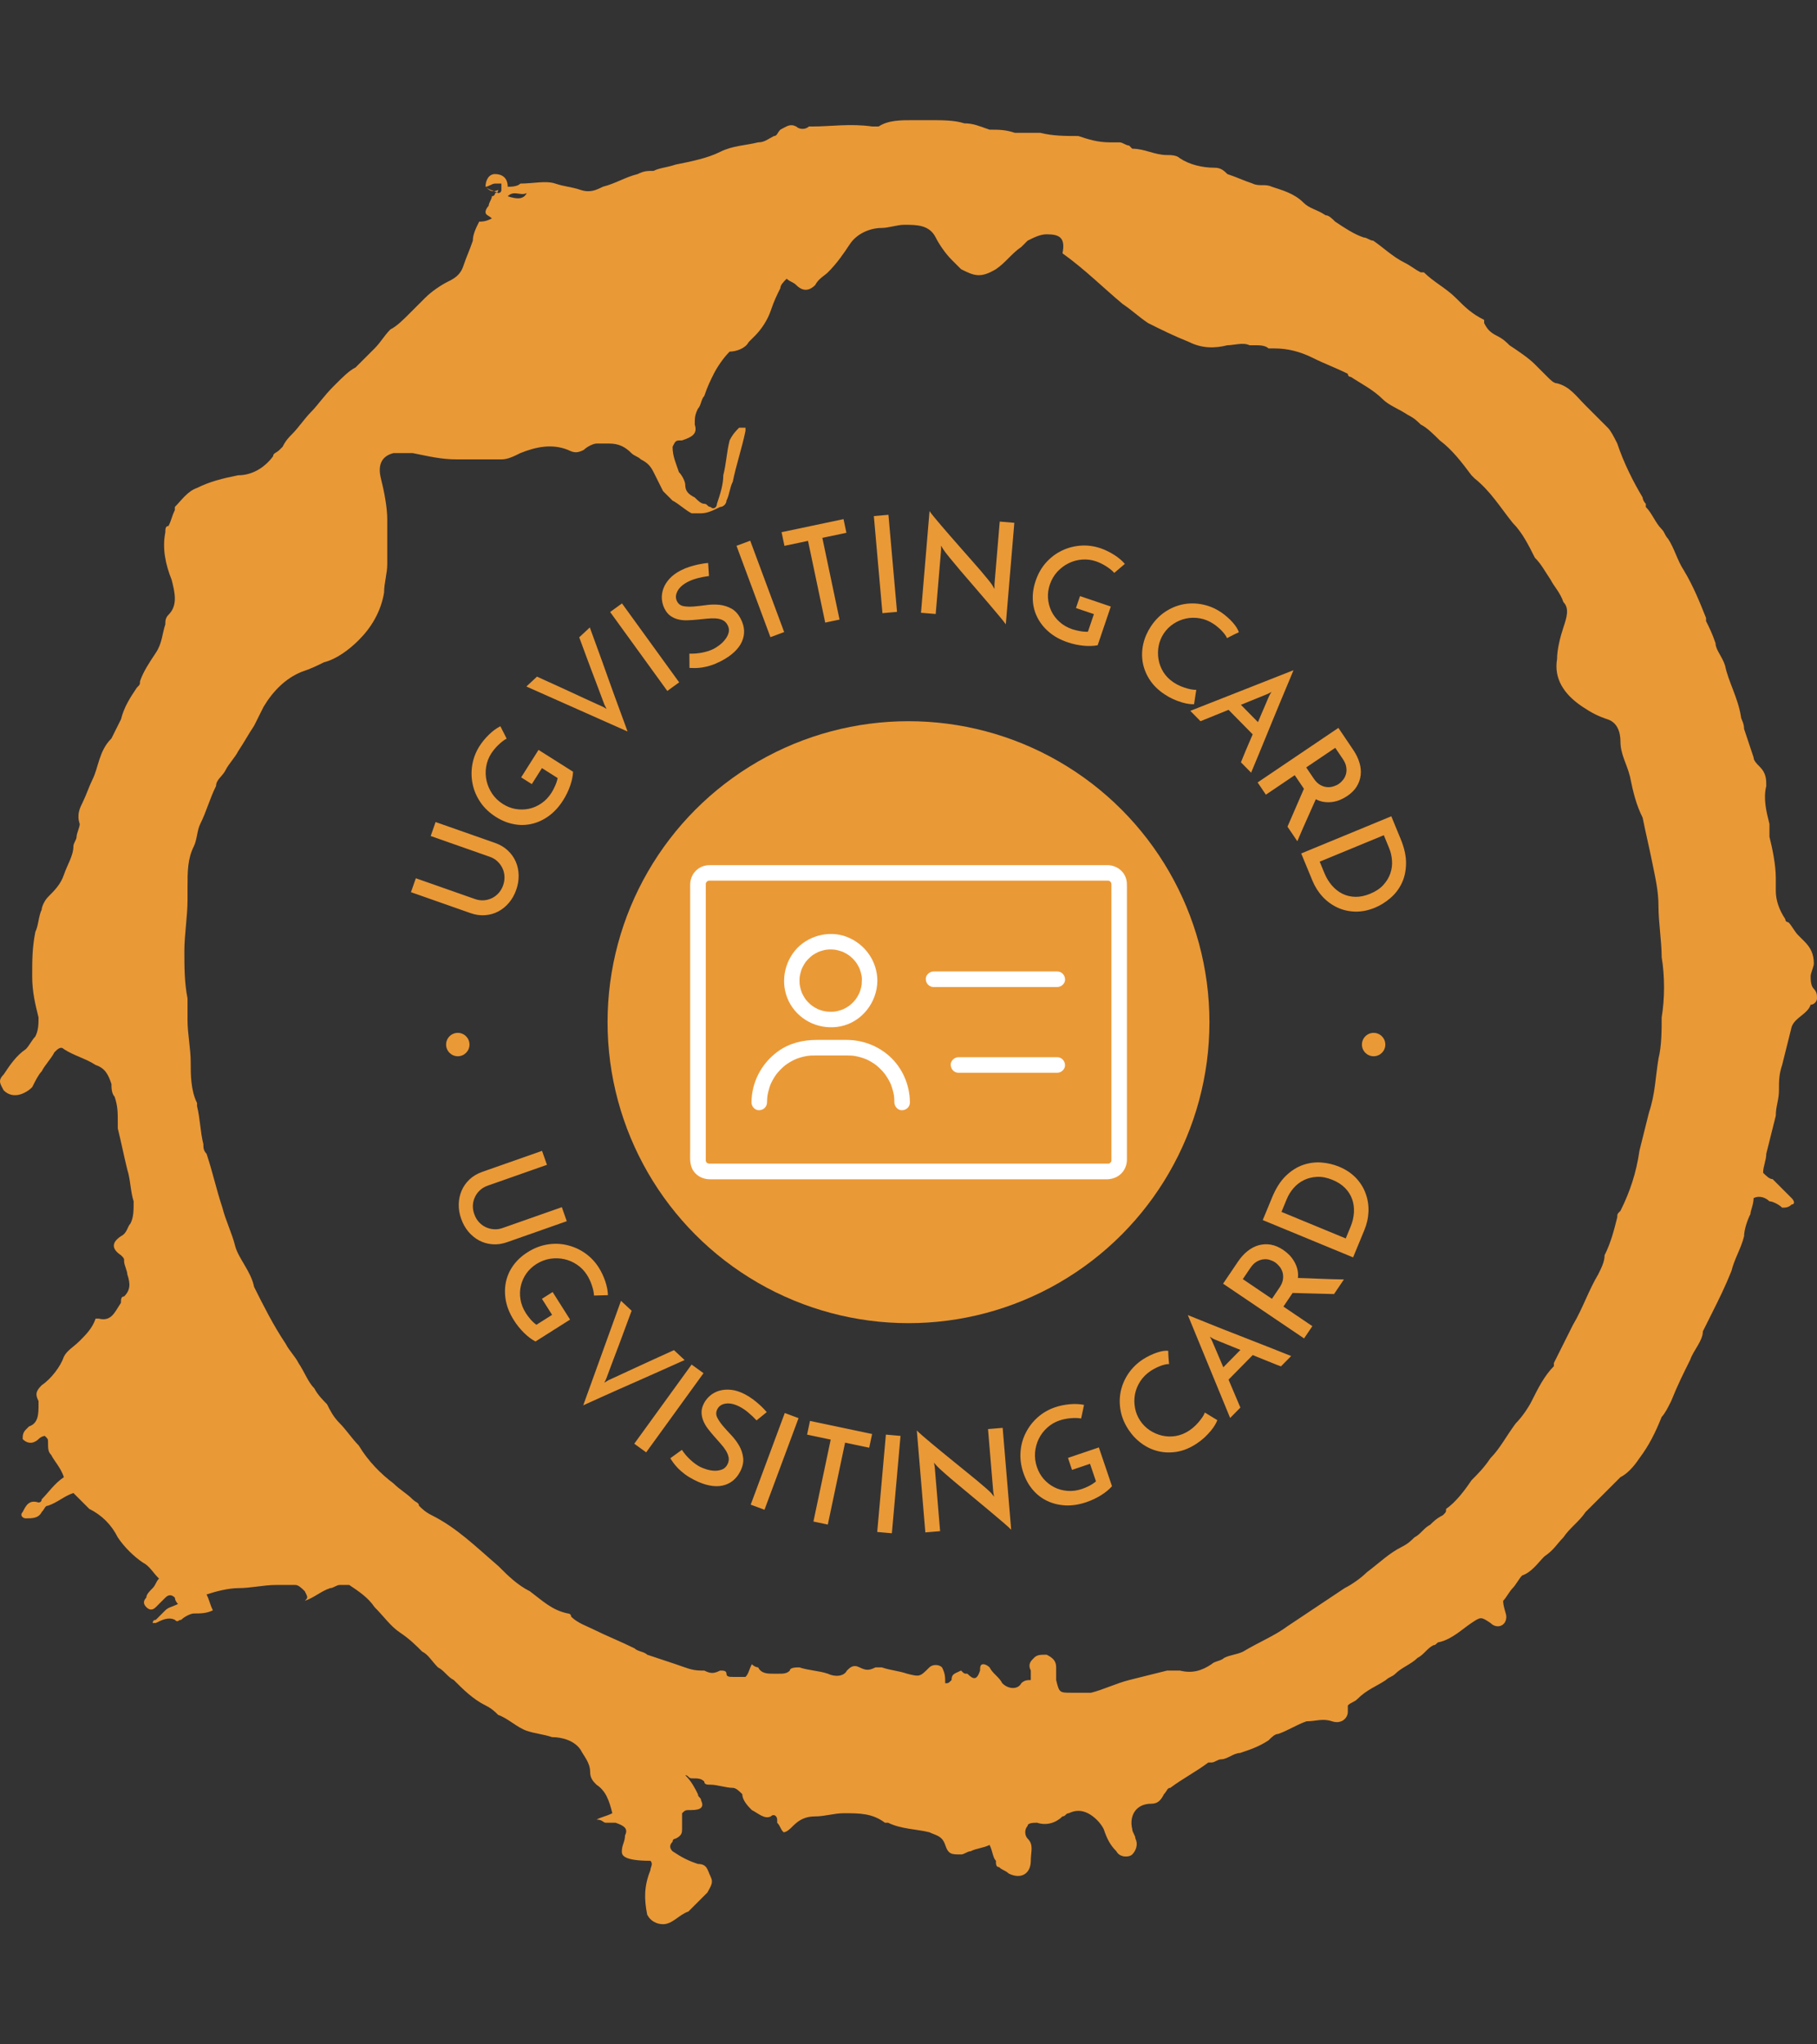 <svg xmlns="http://www.w3.org/2000/svg" version="1.1" xmlns:xlink="http://www.w3.org/1999/xlink" xmlns:svgjs="http://svgjs.dev/svgjs" width="1000" height="1125" viewBox="0 0 1000 1125"><rect x="0" y="0" width="1000" height="1125" fill="#333333" stroke="none"/><g transform="matrix(1,0,0,1,1.7053025658242404e-13,0)"><svg viewBox="0 0 320 360" data-background-color="#ffffff" preserveAspectRatio="xMidYMid meet" height="1125" width="1000" xmlns="http://www.w3.org/2000/svg" xmlns:xlink="http://www.w3.org/1999/xlink"><g id="tight-bounds" transform="matrix(1,0,0,1,-5.684341886080802e-14,0)"><svg viewBox="0 0 320 360" height="360" width="320"><g><svg></svg></g><g><svg viewBox="0 0 320 360" height="360" width="320"><g><path xmlns="http://www.w3.org/2000/svg" d="M85.508 32.884c0-1.117 0.558-2.233 1.675-2.233 1.117 0 2.233 0.558 2.234 2.233 0.558 0 1.675 0 2.233-0.558 2.233 0 4.467-0.558 6.141 0 1.675 0.558 2.792 0.558 4.467 1.117 1.675 0.558 2.792 0 3.908-0.559 2.233-0.558 3.908-1.675 6.141-2.233 1.117-0.558 1.675-0.558 2.792-0.558 1.117-0.558 2.233-0.558 3.908-1.117 2.792-0.558 5.583-1.117 7.817-2.233 2.233-1.117 4.467-1.117 6.699-1.675 1.117 0 1.675-0.558 2.792-1.117 0.558 0 0.558-0.558 1.116-1.116 1.117-0.558 1.675-1.117 2.792-0.559 0.558 0.558 1.675 0.558 2.233 0h0.559c3.35 0 6.7-0.558 10.608 0 0.558 0 1.117 0 1.116 0 1.675-1.117 3.908-1.117 6.142-1.116 0.558 0 1.675 0 2.233 0h0.558c2.233 0 4.467 0 6.142 0.558 1.675 0 2.792 0.558 4.466 1.117 1.675 0 2.792 0 4.467 0.558 1.117 0 2.233 0 3.35 0 0.558 0 1.117 0 1.116 0 2.233 0.558 4.467 0.558 6.7 0.558 1.675 0.558 3.35 1.117 5.583 1.117 0.558 0 1.117 0 1.675 0 0.558 0 1.117 0.558 1.675 0.558l0.558 0.559c2.233 0 3.908 1.117 6.142 1.116 0.558 0 1.675 0 2.233 0.559 1.675 1.117 3.908 1.675 6.141 1.675 1.117 0 1.675 0.558 2.234 1.116 1.675 0.558 2.792 1.117 4.466 1.675 1.117 0.558 2.233 0 3.35 0.558 1.675 0.558 3.908 1.117 5.583 2.792 1.117 1.117 2.233 1.117 3.908 2.233 0.558 0 1.117 0.558 1.675 1.117 1.675 1.117 3.35 2.233 5.025 2.791 0.558 0 1.117 0.558 1.675 0.559 1.675 1.117 3.35 2.792 5.583 3.908 1.117 0.558 1.675 1.117 2.792 1.675h0.558c1.675 1.675 3.908 2.792 5.583 4.466 1.675 1.675 2.792 2.792 5.025 3.909 0 0 0 0 0 0.558 0.558 1.117 1.117 1.675 2.233 2.233 1.117 0.558 1.675 1.117 2.234 1.675 1.675 1.117 3.35 2.233 4.466 3.35 0.558 0.558 1.117 1.117 2.233 2.233 0.558 0.558 1.117 1.117 1.675 1.117 2.233 0.558 3.35 2.233 5.025 3.908 1.117 1.117 2.792 2.792 3.908 3.908 0.558 0.558 1.117 1.675 1.675 2.792 1.117 3.35 2.792 6.7 4.467 9.491 0 0 0 0.558 0.558 1.117v0.558c1.117 1.117 1.675 2.792 2.792 3.908 0.558 0.558 0.558 1.117 1.116 1.675 1.117 1.675 1.675 3.908 2.792 5.583 1.675 2.792 2.792 5.583 3.908 8.375v0.558c0.558 1.117 1.117 2.233 1.675 3.908 0 1.117 1.117 2.233 1.675 3.909 0.558 2.792 2.233 5.583 2.791 8.933 0 0.558 0.558 1.117 0.559 2.233 0.558 1.675 1.117 3.35 1.675 5.025 0 0.558 0.558 1.117 1.116 1.675 1.117 1.117 1.117 2.233 1.117 3.35-0.558 2.233 0 4.467 0.558 6.699 0 0.558 0 1.117 0 2.234 0.558 2.233 1.117 5.025 1.117 7.258 0 0.558 0 1.675 0 2.233 0 1.675 0.558 3.35 1.675 5.025 0 0.558 0.558 0.558 0.558 0.558 0.558 0.558 1.117 1.675 1.675 2.233 0.558 0.558 0.558 0.558 1.117 1.117 1.117 1.117 1.675 2.233 1.675 3.908 0 0.558-0.558 1.675-0.559 2.233 0 0.558 0 1.675 0.559 2.234 0.558 0.558 0.558 1.117 0.558 1.675 0 0.558-0.558 1.117-1.117 1.116v0c-0.558 1.675-2.792 2.233-3.35 3.908-0.558 2.233-1.117 4.467-1.674 6.7-0.558 1.675-0.558 2.792-0.559 4.467 0 1.675-0.558 2.792-0.558 4.466-0.558 2.233-1.117 4.467-1.675 6.7 0 1.117-0.558 2.233-0.558 3.35 0.558 0.558 1.117 1.117 1.675 1.116 1.117 1.117 2.233 2.233 3.349 3.35 0.558 0.558 0.558 1.117 0 1.117-0.558 0.558-1.117 0.558-1.674 0.558-0.558-0.558-1.675-1.117-2.234-1.116-0.558-0.558-1.675-1.117-2.791-0.559 0 1.117-0.558 2.233-0.559 2.792-0.558 1.117-1.117 2.792-1.116 3.908-0.558 2.233-1.675 3.908-2.233 6.142-1.117 2.792-2.233 5.025-3.35 7.258-0.558 1.117-1.117 2.233-1.675 3.35v0c0 1.675-1.675 3.35-2.234 5.024-1.117 2.233-2.233 4.467-3.349 7.258-0.558 1.117-1.117 2.233-1.675 2.792-1.117 2.792-2.233 5.025-3.909 7.258-1.117 1.675-2.233 2.792-3.349 3.35-1.117 1.117-2.233 2.233-3.35 3.35-0.558 0.558-1.117 1.117-1.675 1.675-0.558 0.558-0.558 0.558-1.117 1.116-1.117 1.675-2.792 2.792-3.908 4.467-1.117 1.117-1.675 2.233-3.35 3.35-1.117 1.117-2.233 2.792-3.908 3.35-0.558 0.558-1.117 1.675-1.675 2.233-0.558 0.558-1.117 1.675-1.675 2.233 0 1.117 0.558 2.233 0.558 2.792 0 1.675-1.675 2.233-2.791 1.116-1.675-1.117-1.675-1.117-3.35 0-1.675 1.117-3.35 2.792-5.583 3.35-0.558 0-0.558 0.558-1.117 0.559-1.117 0.558-1.675 1.675-2.792 2.233-1.117 1.117-2.792 1.675-3.908 2.791-0.558 0.558-1.117 0.558-1.675 1.117-1.675 1.117-3.35 1.675-5.024 3.35-0.558 0.558-1.117 0.558-1.675 1.117 0 0.558 0 0.558 0 1.116 0 1.117-1.117 2.233-2.792 1.675-1.675-0.558-2.792 0-4.466 0-1.675 0.558-3.35 1.675-5.025 2.233-0.558 0-1.117 0.558-1.675 1.117-1.675 1.117-3.35 1.675-5.025 2.233-1.117 0-2.233 1.117-3.35 1.117-0.558 0-1.117 0.558-1.675 0.558h-0.558c-2.233 1.675-4.467 2.792-6.7 4.467-0.558 0-0.558 0.558-1.117 1.116-0.558 1.117-1.117 1.675-2.233 1.675-2.792 0-3.908 2.233-3.35 4.467 0 0.558 0.558 1.117 0.559 1.675 0.558 1.117 0 2.233-0.559 2.791-0.558 0.558-2.233 0.558-2.791-0.558-1.117-1.117-1.675-2.233-2.234-3.908-0.558-1.117-1.675-2.233-2.791-2.792-1.117-0.558-2.233-0.558-3.35 0-0.558 0-0.558 0.558-1.117 0.558-1.117 1.117-2.792 1.675-4.466 1.117-0.558 0-1.675 0-1.675 0.558-0.558 0.558-0.558 1.675 0 2.234 1.117 1.117 0.558 2.233 0.558 3.908 0 2.233-1.675 3.35-3.908 2.233-0.558-0.558-1.117-0.558-1.675-1.117-0.558 0-0.558-0.558-0.558-1.116-0.558-0.558-0.558-1.675-1.117-2.792-1.117 0.558-2.233 0.558-3.35 1.117-0.558 0-1.117 0.558-1.675 0.558-1.675 0-2.233 0-2.791-1.675-0.558-1.675-1.675-1.675-2.792-2.233-2.233-0.558-5.025-0.558-7.258-1.675h-0.558c-2.233-1.675-4.467-1.675-7.258-1.675-1.675 0-3.35 0.558-5.025 0.558-1.675 0-2.792 0.558-3.908 1.675-0.558 0.558-1.117 1.117-1.675 1.117-0.558-0.558-0.558-1.117-1.117-1.675v-0.558c0-0.558-0.558-1.117-1.116-0.559-1.117 0.558-2.233-0.558-3.35-1.116-0.558-0.558-1.675-1.675-1.675-2.792-0.558-0.558-1.117-1.117-1.675-1.116-1.117 0-2.792-0.558-3.908-0.559-0.558 0-1.117 0-1.117-0.558-0.558-0.558-1.117-0.558-2.233-0.558-0.558 0-0.558-0.558-1.117-0.559 1.117 1.117 1.675 2.233 2.233 3.35 0 0.558 0.558 0.558 0.559 1.117 0.558 1.117 0 1.675-1.675 1.675-1.117 0-1.117 0-1.675 0.558 0 1.117 0 1.675 0 2.792 0 0.558 0 1.117-1.117 1.675 0 0-0.558 0-0.558 0.558-0.558 0.558-0.558 1.117 0 1.675 1.675 1.117 2.792 1.675 4.466 2.233 1.675 0 1.675 1.117 2.234 2.233 0.558 1.117 0 1.675-0.559 2.792-1.117 1.117-2.233 2.233-3.35 3.35-1.675 0.558-2.792 2.233-4.466 2.233-1.117 0-2.233-0.558-2.792-1.675-0.558-2.792-0.558-5.025 0.559-7.816 0-0.558 0.558-1.117 0-1.675-5.025 0-5.025-1.117-5.025-1.675 0-1.117 0.558-1.675 0.558-2.792 0.558-1.117 0-1.675-1.675-2.233-0.558 0-1.117 0-1.675 0-0.558 0-0.558-0.558-1.675-0.558 1.117-0.558 1.675-0.558 2.792-1.117-0.558-2.233-1.117-3.908-2.792-5.025-0.558-0.558-1.117-1.117-1.116-2.233 0-1.675-1.117-2.792-1.675-3.908-1.117-1.675-3.35-2.233-5.025-2.233-1.675-0.558-2.792-0.558-4.467-1.117-1.675-0.558-3.35-2.233-5.024-2.792-0.558-0.558-1.117-1.117-2.234-1.674-2.233-1.117-3.908-2.792-5.583-4.467-1.117-0.558-1.675-1.675-2.791-2.233-1.117-1.117-1.675-2.233-2.792-2.792-1.117-1.117-2.233-2.233-3.908-3.35-1.675-1.117-2.792-2.792-4.467-4.466-1.117-1.675-2.792-2.792-4.466-3.908-0.558 0-1.117 0-1.675 0-0.558 0-1.117 0.558-1.675 0.558-1.675 0.558-2.792 1.675-4.467 2.233 0.558-0.558 0.558-0.558 0-1.675-0.558-0.558-1.117-1.117-1.674-1.116-1.117 0-2.233 0-3.35 0-2.233 0-4.467 0.558-6.7 0.558-1.675 0-3.908 0.558-5.583 1.117 0.558 1.117 0.558 1.675 1.116 2.791-1.117 0.558-2.233 0.558-3.35 0.558-0.558 0-1.675 0.558-2.233 1.117-0.558 0-0.558 0.558-1.116 0-1.117-0.558-2.233 0-3.35 0.558h-0.559c0 0 0-0.558 0.559-0.558 0.558-0.558 1.117-1.117 1.675-1.675 0.558-0.558 1.117-0.558 2.233-1.117-0.558-0.558-0.558-1.117-0.558-1.116-0.558-0.558-1.117-0.558-1.675 0-0.558 0.558-1.117 1.117-1.675 1.675-0.558 0.558-1.117 0.558-1.675 0-0.558-0.558-0.558-1.117 0-1.675 0-0.558 0.558-1.117 1.116-1.675 0.558-0.558 0.558-1.117 1.117-1.675-1.117-1.117-1.675-2.233-2.792-2.792-1.675-1.117-3.35-2.792-4.466-4.466-1.117-2.233-2.792-3.908-5.025-5.025-0.558-0.558-1.117-1.117-1.675-1.675-0.558-0.558-0.558-0.558-1.116-1.117-1.675 0.558-2.792 1.675-4.467 2.234-0.558 0-0.558 0.558-1.117 1.116-0.558 1.117-1.675 1.117-2.791 1.117-0.558 0-1.117-0.558-0.558-1.117 0.558-1.117 1.117-2.233 2.791-1.675 0 0 0.558 0 0.558-0.558 1.117-1.117 2.233-2.792 3.909-3.908-0.558-1.675-1.675-2.792-2.234-3.908-0.558-0.558-0.558-1.117-0.558-2.234 0-0.558 0-0.558-0.558-1.116 0 0-0.558 0-1.117 0.558-0.558 0.558-1.675 1.117-2.791 0 0-0.558 0-1.117 0.558-1.675l0.558-0.558c1.675-0.558 1.675-2.233 1.675-3.908v-0.559c-0.558-1.117-0.558-1.675 0.558-2.791 1.675-1.117 3.35-3.35 3.909-5.025 0.558-1.117 1.675-1.675 2.791-2.792 1.117-1.117 2.233-2.233 2.792-3.908h0.558c2.233 0.558 2.792-1.117 3.908-2.791 0-0.558 0-1.117 0.559-1.117 1.117-1.117 1.117-2.233 0.558-3.908 0-0.558-0.558-1.675-0.558-2.233 0-0.558 0-0.558-0.559-1.117-1.675-1.117-1.675-2.233 0-3.35 1.117-0.558 1.117-1.675 1.675-2.233 0.558-1.117 0.558-2.233 0.559-3.908-0.558-1.675-0.558-3.908-1.117-5.583-0.558-2.233-1.117-5.025-1.675-7.259 0-0.558 0-0.558 0-1.116 0-1.675 0-2.792-0.558-4.467-0.558-0.558-0.558-1.675-0.559-2.233-0.558-1.675-1.117-2.792-2.791-3.35-1.675-1.117-3.908-1.675-5.583-2.791-0.558-0.558-1.117 0-1.675 0.558-0.558 1.117-1.675 2.233-2.234 3.35-0.558 0.558-1.117 1.675-1.675 2.791-1.117 1.117-3.35 2.233-5.024 0.559-0.558-1.117-1.117-1.675 0-2.792 1.117-1.675 2.233-3.35 3.908-4.466 0.558-0.558 1.117-1.675 1.675-2.234 0.558-1.117 0.558-2.233 0.558-3.35-0.558-2.233-1.117-4.467-1.117-7.258 0-2.792 0-5.025 0.559-7.816 0.558-1.117 0.558-2.792 1.116-3.908 0-0.558 0.558-1.675 1.117-2.233 1.117-1.117 2.233-2.233 2.792-3.909 0.558-1.675 1.675-3.35 1.675-5.024 0-0.558 0.558-1.117 0.558-1.675 0-0.558 0.558-1.675 0.558-2.234-0.558-1.675 0-2.792 0.558-3.908 0.558-1.117 1.117-2.792 1.675-3.908 1.117-2.233 1.117-5.025 3.35-7.258 0.558-1.117 1.117-2.233 1.675-3.35 0.558-2.233 1.675-3.908 2.792-5.583 0.558-0.558 0.558-0.558 0.558-1.117 0.558-1.675 1.675-3.35 2.792-5.025 1.117-1.675 1.117-3.35 1.675-5.024 0-0.558 0-1.117 0.558-1.675 1.675-1.675 1.117-3.908 0.558-6.142-1.117-2.792-1.675-5.583-1.116-8.374 0-0.558 0-1.117 0.558-1.117 0.558-1.117 0.558-1.675 1.117-2.792v-0.558c1.117-1.117 2.233-2.792 3.908-3.35 2.233-1.117 4.467-1.675 7.258-2.233 2.233 0 4.467-1.117 6.141-3.35 0-0.558 0.558-0.558 1.117-1.117l0.558-0.558c0.558-1.117 1.117-1.675 1.675-2.233 1.117-1.117 2.233-2.792 3.35-3.908 1.117-1.117 2.233-2.792 3.908-4.467l0.559-0.558c1.117-1.117 2.233-2.233 3.349-2.792 1.117-1.117 2.233-2.233 3.35-3.35 1.117-1.117 1.675-2.233 2.792-3.35 1.117-0.558 2.233-1.675 3.35-2.791 1.117-1.117 2.233-2.233 2.791-2.792 1.117-1.117 2.792-2.233 3.909-2.791 1.117-0.558 2.233-1.117 2.791-2.792 0.558-1.675 1.117-2.792 1.675-4.466 0-1.117 0.558-2.233 1.117-3.35 0.558 0 1.117 0 2.233-0.558-0.558-0.558-1.117-0.558-1.117-1.117 0-0.558 0.558-1.117 0.559-1.117 0-0.558 0.558-1.117 0.558-1.675 0 0 0.558 0 0.558-0.558 0 0 0.558 0 0.559-0.558-1.117 0.558-1.675 0-2.234-0.559 0.558 0.558 1.117 0.558 2.234 1.117 0 0 0.558 0 0.558-0.558 0-0.558 0-1.117 0-1.117 0 0-0.558 0-1.117 0-0.558 0-1.117 0.558-1.675 0.558zM182.097 295.292c0-0.558-0.558-0.558-0.559-1.117-0.558-1.117 0-1.675 0.559-2.233 0.558-0.558 1.117-0.558 2.233-0.558 1.117 0.558 1.675 1.117 1.675 2.233 0 0.558 0 1.675 0 2.233 0.558 2.233 0.558 2.233 2.791 2.233 1.117 0 2.233 0 3.35 0 2.233-0.558 4.467-1.675 6.7-2.233 2.233-0.558 4.467-1.117 6.7-1.675 0.558 0 1.117 0 2.233 0 2.233 0.558 3.908 0 5.583-1.117 0.558-0.558 1.675-0.558 2.233-1.116 1.117-0.558 2.233-0.558 3.35-1.117 2.792-1.675 5.583-2.792 7.817-4.466 1.675-1.117 3.35-2.233 5.024-3.35 1.675-1.117 3.35-2.233 5.025-3.35 1.117-0.558 2.792-1.675 3.908-2.792 2.233-1.675 3.908-3.35 6.142-4.466 1.117-0.558 1.675-1.117 2.233-1.675 1.117-0.558 1.675-1.675 2.792-2.233 0.558-0.558 1.117-1.117 2.233-1.675 0.558-0.558 0.558-0.558 0.558-1.117 1.675-1.117 3.35-3.35 4.467-5.025 1.117-1.117 2.233-2.233 3.35-3.908 1.675-1.675 2.792-3.908 4.466-6.141 1.117-1.117 2.233-2.792 2.792-3.909 1.117-2.233 2.233-4.467 3.908-6.141v-0.558c1.117-2.233 2.233-4.467 3.35-6.7 1.675-2.792 2.792-6.141 4.466-8.933 0.558-1.117 1.117-2.233 1.117-3.35 1.117-2.233 1.675-4.467 2.233-6.7 0-0.558 0-0.558 0.559-1.116 1.675-3.35 2.792-6.7 3.349-10.608 0.558-2.233 1.117-4.467 1.675-6.7 1.117-3.35 1.117-6.141 1.675-9.491 0.558-2.233 0.558-5.025 0.559-7.258 0.558-3.35 0.558-7.258 0-10.608 0-2.792-0.558-6.141-0.559-8.933 0-2.792-0.558-5.025-1.116-7.817-0.558-2.792-1.117-5.025-1.675-7.816-1.117-2.233-1.675-4.467-2.234-7.258-0.558-2.233-1.675-3.908-1.674-6.142 0-1.675-0.558-3.35-2.234-3.908-1.675-0.558-2.792-1.117-4.466-2.233-3.35-2.233-5.025-5.025-4.467-8.375 0-1.675 0.558-3.908 1.117-5.583 0.558-1.675 1.117-3.35 0-4.467-0.558-1.675-1.675-2.792-2.233-3.908-1.117-1.675-1.675-2.792-2.792-3.908-1.117-2.233-2.233-4.467-3.908-6.141-2.233-2.792-3.908-5.583-6.7-7.817l-0.558-0.558c-1.675-2.233-3.35-4.467-5.583-6.142-1.117-1.117-2.233-2.233-3.35-2.791-0.558-0.558-1.117-1.117-2.233-1.675-1.675-1.117-3.35-1.675-4.467-2.792-1.675-1.675-3.908-2.792-5.583-3.908 0 0-0.558 0-0.558-0.558-2.233-1.117-3.908-1.675-6.142-2.792-2.233-1.117-4.467-1.675-6.7-1.675-0.558 0-0.558 0-1.116 0-0.558-0.558-1.675-0.558-2.233-0.558-0.558 0-0.558 0-1.117 0-1.117-0.558-2.792 0-3.908 0-2.233 0.558-4.467 0.558-6.7-0.558-2.792-1.117-5.025-2.233-7.258-3.35-1.675-1.117-2.792-2.233-4.467-3.35-3.35-2.792-6.7-6.141-10.608-8.933 0.558-2.792-0.558-3.35-2.791-3.35-1.117 0-2.233 0.558-3.35 1.117-0.558 0.558-0.558 0.558-1.117 1.116-1.675 1.117-2.792 2.792-4.466 3.909-2.792 1.675-3.908 1.117-6.142 0-0.558-0.558-1.117-1.117-1.675-1.675-1.117-1.117-2.233-2.792-2.791-3.909-1.117-2.233-3.35-2.233-5.583-2.233-1.117 0-2.792 0.558-3.908 0.558-2.233 0-4.467 1.117-5.584 2.792-1.117 1.675-2.233 3.35-3.908 5.025-0.558 0.558-1.675 1.117-2.233 2.233-1.117 1.117-2.233 1.117-3.35 0-0.558-0.558-1.117-0.558-1.675-1.117-0.558 0.558-1.117 1.117-1.117 1.675-0.558 1.117-1.117 2.233-1.674 3.909-0.558 1.675-1.675 3.35-2.792 4.466-0.558 0.558-0.558 0.558-1.117 1.117-0.558 1.117-2.233 1.675-3.35 1.675-1.117 1.117-2.233 2.792-2.791 3.908-0.558 1.117-1.117 2.233-1.675 3.908-0.558 0.558-0.558 1.675-1.117 2.233-0.558 1.117-0.558 1.675-0.558 2.792 0.558 1.675-0.558 2.233-2.233 2.791-1.117 0-1.117 0-1.675 1.117 0 1.675 0.558 2.792 1.116 4.467 0.558 0.558 1.117 1.675 1.117 2.233 0 1.117 0.558 1.675 1.675 2.233 0.558 0.558 1.117 1.117 1.675 1.117 0.558 0 0.558 0.558 1.117 0.558 0.558 0.558 1.117 0 1.116-0.558 0.558-1.675 1.117-3.35 1.117-5.025 0.558-2.233 0.558-3.908 1.116-6.142 0.558-1.117 1.117-1.675 1.675-2.233 0 0 0.558 0 1.117 0v0.559c-0.558 2.792-1.675 6.141-2.233 8.933-0.558 1.117-0.558 2.233-1.117 3.349 0 0.558-0.558 1.117-1.116 1.117-1.117 0.558-2.233 1.117-3.35 1.117-0.558 0-1.117 0-1.675 0-1.117-0.558-2.233-1.675-3.35-2.234-0.558-0.558-1.117-1.117-1.675-1.674-0.558-1.117-1.117-2.233-1.675-3.35-0.558-1.117-1.117-1.675-2.233-2.234-0.558-0.558-1.117-0.558-1.675-1.116-1.117-1.117-2.233-1.675-3.908-1.675-0.558 0-1.675 0-2.234 0-0.558 0-1.675 0.558-2.233 1.116-1.117 0.558-1.675 0.558-2.791 0-2.792-1.117-5.583-0.558-8.375 0.559-1.117 0.558-2.233 1.117-3.35 1.116-2.792 0-5.025 0-7.816 0-2.792 0-5.025-0.558-7.817-1.116-1.117 0-2.233 0-3.35 0-2.233 0.558-2.792 2.233-2.233 4.466 0.558 2.233 1.117 5.025 1.117 7.258 0 1.675 0 3.35 0 5.025 0 1.117 0 1.675 0 2.792 0 1.675-0.558 3.35-0.559 5.025-0.558 3.35-2.233 6.141-4.466 8.374-1.675 1.675-3.908 3.35-6.142 3.908-1.117 0.558-2.233 1.117-3.908 1.675-2.792 1.117-5.025 3.35-6.7 6.142-0.558 1.117-1.117 2.233-1.674 3.35-1.117 1.675-1.675 2.792-2.792 4.466-0.558 1.117-1.675 2.233-2.233 3.35-0.558 1.117-1.675 1.675-1.675 2.792-1.117 2.233-1.675 4.467-2.792 6.699-0.558 1.117-0.558 2.792-1.116 3.909-1.117 2.233-1.117 4.467-1.117 7.258 0 0.558 0 1.117 0 2.233 0 2.792-0.558 6.141-0.558 8.933 0 2.792 0 5.583 0.558 8.375 0 1.117 0 2.792 0 3.908 0 2.233 0.558 5.025 0.558 7.258 0 2.233 0 5.025 1.117 7.258v0.558c0.558 2.233 0.558 4.467 1.116 6.7 0 0.558 0 1.117 0.559 1.675 1.117 3.35 1.675 6.141 2.791 9.491 0.558 2.233 1.675 4.467 2.234 6.7 0.558 2.233 2.792 4.467 3.349 7.258v0c1.675 3.35 3.35 6.7 5.584 10.05 0.558 1.117 1.675 2.233 2.233 3.35 1.117 1.675 1.675 3.35 2.791 4.466 0.558 1.117 1.675 2.233 2.234 2.792 0.558 1.117 1.117 2.233 2.233 3.35 1.117 1.117 2.233 2.792 3.35 3.908 1.675 2.792 3.908 5.025 6.141 6.7 1.117 1.117 2.233 1.675 3.35 2.791 0.558 0.558 1.117 0.558 1.117 1.117 0.558 0.558 1.117 1.117 2.233 1.675 4.467 2.233 7.816 5.583 11.725 8.933 1.675 1.675 3.35 3.35 5.583 4.466 2.233 1.675 3.908 3.35 6.7 3.908 0 0 0.558 0 0.558 0.559 1.117 1.117 2.792 1.675 3.908 2.233 2.233 1.117 5.025 2.233 7.258 3.35 0.558 0.558 1.675 0.558 2.233 1.117 1.675 0.558 3.35 1.117 5.025 1.674 1.675 0.558 2.792 1.117 4.467 1.117h0.558c1.117 0.558 1.675 0.558 2.792 0 0.558 0 1.117 0 1.116 0.558 0 0.558 0.558 0.558 1.117 0.559 0.558 0 1.117 0 2.233 0 0.558-0.558 0.558-1.117 1.117-2.234 0.558 0.558 1.117 0.558 1.116 0.559 0.558 1.117 1.675 1.117 2.792 1.116h0.558c1.117 0 1.675 0 2.233-0.558 0-0.558 1.117-0.558 1.675-0.558 1.675 0.558 3.35 0.558 5.025 1.116 1.117 0.558 2.792 0.558 3.35-0.558 0.558-0.558 1.117-1.117 2.233-0.558 1.117 0.558 1.675 0.558 2.792 0 0.558 0 1.117 0 1.117 0 1.675 0.558 2.792 0.558 4.466 1.116 2.233 0.558 2.233 0.558 3.908-1.116 0.558-0.558 1.675-0.558 2.233 0 0.558 1.117 0.558 1.675 0.559 2.791 0.558 0 0.558 0 1.116-0.558 0-1.117 0.558-1.117 1.675-1.675 0.558 0.558 0.558 0.558 1.117 0.558 1.117 1.117 1.675 1.117 2.233-0.558 0-0.558 0-1.117 0.559-1.116 0.558 0 1.117 0.558 1.116 0.558 0.558 1.117 1.675 1.675 2.233 2.791 1.117 1.117 2.792 1.117 3.35 0 0.558-0.558 1.117-0.558 1.675-0.558 0-0.558 0-1.117 0-1.675 1.675 1.117 1.117 1.117 0.559 1.117zM89.417 34.559c1.675 0.558 2.792 0.558 3.349-0.558-1.117 0.558-2.233-0.558-3.349 0.558z" fill="#ea9937" fill-rule="nonzero" stroke="none" stroke-width="1" stroke-linecap="butt" stroke-linejoin="miter" stroke-miterlimit="10" stroke-dasharray="" stroke-dashoffset="0" font-family="none" font-weight="none" font-size="none" text-anchor="none" style="mix-blend-mode: normal" data-fill-palette-color="tertiary"></path></g><g transform="matrix(1,0,0,1,64,90)"><svg viewBox="0 0 192 180" height="180" width="192"><g><svg viewBox="0 0 192 180" height="180" width="192"><g><svg viewBox="0 0 192 180" height="180" width="192"><g><svg viewBox="0 0 192 180" height="180" width="192"><g><svg viewBox="0 0 192 180" height="180" width="192"><g transform="matrix(1,0,0,1,40.563,36.967)"><svg viewBox="0 0 110.874 106.066" height="106.066" width="110.874"><g><circle r="53" cx="55.437" cy="53.033" fill="#ea9937" data-fill-palette-color="accent"></circle><svg xmlns="http://www.w3.org/2000/svg" xmlns:xlink="http://www.w3.org/1999/xlink" version="1.1" x="16.971" y="16.971" viewBox="90.44 209.055 842.86 606.144" style="enable-background:new 0 0 1024 1024;" xml:space="preserve" height="72.125" width="76.933" class="icon-o-0" data-fill-palette-color="quaternary" id="o-0"><g fill="#ffffff" data-fill-palette-color="quaternary"><g fill="#ffffff" data-fill-palette-color="quaternary"><g fill="#ffffff" data-fill-palette-color="quaternary"><path d="M896.7 785c-19.5 0-38.9 0-58.4 0-48.5 0-97 0-145.5 0-62.8 0-125.5 0-188.3 0-62.2 0-124.4 0-186.6 0-46.6 0-93.3 0-139.9 0-13.1 0-26.3 0-39.4 0-3.1 0-6.2 0-9.3 0-0.6 0-1.3 0-1.9 0-0.5 0-1 0-1.5 0 3.3 0.1-0.6-0.3-1.2-0.4 3 0.8-0.4-0.3-1.1-0.6-3.3-1.6 1.6 1.8-1-0.8-1.1-1.3-1.2-1.2-0.1 0.1-0.5-0.7-0.9-1.4-1.3-2.2-0.2-0.4-0.4-0.8-0.6-1.2 0.7 1.6 0.8 1.5 0.2-0.1-0.1-0.4-0.2-0.9-0.3-1.3 0.2 1.8 0.3 1.8 0.2 0 0 0 0-0.1 0-0.1 0-0.2 0-0.5 0-0.7 0-1.2 0-2.4 0-3.7 0-5 0-10 0-15.1 0-18.5 0-37.1 0-55.6 0-58.4 0-116.8 0-175.2 0-60.7 0-121.4 0-182 0-32.8-0.1-65.7 0-98.5 0-0.6 0-1.2 0-1.8 0-0.3 0.3 1.8 0-0.7 0-0.2 0-0.5 0-0.7-0.3 1.8-0.3 1.8 0.1 0 0.1-0.4 0.2-0.8 0.4-1.3-0.8 1.5-0.8 1.5 0 0 0.3-0.6 2.8-3.5 0.6-1.2 0.4-0.4 3.5-2.9 0.8-1 1-0.7 2.2-1.4 3.3-1.9-3.1 1.3 0.9 0 1.4-0.1-2.1 0.4-1.5 0.1 0.1 0.2 1.4 0.1 2.9 0 4.4 0 10.1 0 20.2 0 30.3 0 42.9 0 85.7 0 128.6 0 60.7 0 121.4 0 182 0 63.4 0 126.7 0 190.1 0 52 0 103.9 0 155.9 0 25.4 0 50.8-0.1 76.3 0 0.6 0 1.1 0 1.7 0 0 0 0.1 0 0.1 0 0 0 0 0 0 0 0.5 0 0.9 0 1.4 0-1.8-0.3-1.8-0.3 0 0.1 0.4 0.1 0.8 0.2 1.3 0.4-1.5-0.8-1.5-0.8 0 0 0.6 0.3 3.5 2.8 1.2 0.6 0.4 0.4 2.9 3.5 1 0.8 0.6 0.9 2.1 5.1 1.3 2.2 0.2 0.7 0.6 4.5 0.4 1.2 0 0 0 1.4 0 1.4 0 0 0 0.1 0 0.1 0 0.3 0 0.6 0 0.9 0 1.2 0 2.5 0 3.7 0 13.2 0 26.5 0 39.7 0 52.9 0 105.7 0 158.6 0 63.2 0 126.4 0 189.5 0 42.5 0 84.9 0 127.4 0 3.7 0 7.4 0 11.1 0 0.6 0 1.2 0 1.7 0.1 1.3-0.3 2.4 0.2 0.1-0.1 0.5-1.4 4.5-0.1 1.4-0.5 1.2-1.2 2.3-1.9 3.3 1.9-2.7-0.6 0.4-1 0.8 2.3-2.2-0.6 0.2-1.2 0.6-0.4 0.2-0.8 0.4-1.2 0.6 1.6-0.7 1.5-0.8-0.1-0.2-0.4 0.1-0.9 0.2-1.3 0.3C898.5 784.9 898.5 784.9 896.7 785c-7.8 0.2-15.4 6.7-15 15 0.4 7.9 6.6 15.3 15 15 20.7-0.6 36.4-16.8 36.6-37.4 0-3.3 0-6.5 0-9.8 0-16.2 0-32.5 0-48.7 0-56.7 0-113.5 0-170.2 0-62.7 0-125.4 0-188.1 0-36.9 0-73.7 0-110.6 0-5.1 0-10.1-1.6-15-4.9-16-19.7-25.9-36.1-26.1-7.7-0.1-15.3 0-23 0-39.9 0-79.8 0-119.7 0-59.9 0-119.9 0-179.8 0-64.7 0-129.4 0-194.1 0-54.4 0-108.9 0-163.3 0-28.3 0-56.5 0-84.8 0-2.2 0-4.3 0-6.4 0.2-19.6 1.8-33.7 17.8-33.9 37.4-0.1 10.2 0 20.3 0 30.5 0 50.5 0 100.9 0 151.4 0 64.2 0 128.4 0 192.6 0 46.1 0 92.2 0 138.3 0 11.4-1.3 23.8 3.5 34.5 6 13.5 19.7 21.1 34.2 21.2 2.7 0 5.3 0 8 0 32.7 0 65.4 0 98.1 0 56.8 0 113.6 0 170.4 0 65 0 129.9 0 194.9 0 58.1 0 116.2 0 174.3 0 36 0 71.9 0 107.9 0 4.9 0 9.8 0 14.8 0 7.8 0 15.4-6.9 15-15C911.3 791.9 905.1 785 896.7 785z" fill="#ffffff" data-fill-palette-color="quaternary"></path></g></g><g fill="#ffffff" data-fill-palette-color="quaternary"><g fill="#ffffff" data-fill-palette-color="quaternary"><path d="M514.6 667c-0.2-33.9-14.6-67.3-40.1-89.8-22.9-20.2-51.8-30.8-82.3-30.9-18.9 0-37.9 0-56.8 0-27.1 0-53.5 6.1-75.7 22.4-31.6 23.1-50.5 59.1-50.8 98.3-0.1 7.8 6.9 15.4 15 15 8.2-0.4 14.9-6.6 15-15 0-3.7 0.3-7.4 0.6-11.1 0-0.6 0.4-3 0-0.1 0.1-0.9 0.3-1.8 0.4-2.7 0.3-2 0.7-4 1.2-6 0.8-3.3 1.7-6.5 2.7-9.7 0.6-1.7 1.2-3.3 1.8-5 1-2.7 0.3-0.7 0-0.1 0.4-1 0.9-2 1.4-3 3.1-6.5 6.9-12.8 11.3-18.5-1.9 2.4 1.3-1.5 1.8-2.1 1-1.2 2-2.3 3.1-3.4 2.5-2.7 5.2-5.3 8-7.7 0.5-0.4 4.5-3.6 2.1-1.8 1.4-1.1 2.8-2.1 4.3-3.1 2.9-2 5.9-3.8 9-5.5 1.5-0.8 3.1-1.7 4.7-2.4 0.6-0.3 5.3-2.3 2.5-1.2 3.5-1.4 7.1-2.7 10.7-3.7 3.3-0.9 6.6-1.7 9.9-2.3 0.7-0.1 5.9-0.8 2.8-0.5 2.3-0.2 4.6-0.5 6.9-0.6 2.8-0.1 5.5-0.1 8.3-0.1 18.2 0 36.4 0 54.6 0 2.3 0 4.5 0 6.8 0 2 0 4 0 5.9 0.1 1.9 0.1 3.7 0.3 5.5 0.4 0.6 0 3 0.4 0.1 0 1.1 0.2 2.3 0.3 3.4 0.5 7.1 1.3 14 3.3 20.7 5.9 2.2 0.8-2-0.9 0.1 0 0.8 0.4 1.6 0.7 2.4 1.1 1.6 0.8 3.2 1.6 4.7 2.4 3.3 1.8 6.5 3.7 9.5 5.8 0.7 0.5 1.4 1 2.1 1.5 0.3 0.2 3.1 2.4 1.6 1.2-1.3-1 0.4 0.3 0.5 0.5 1 0.9 2 1.7 3 2.5 2.9 2.6 5.7 5.4 8.4 8.3 1.3 1.5 2.6 3 3.8 4.5 1.5 1.8-1.3-1.8 0.1 0.1 0.7 0.9 1.3 1.8 1.9 2.7 2.3 3.2 4.4 6.6 6.3 10 1.1 1.9 2.1 3.9 3 5.9 0.3 0.6 0.5 1.2 0.8 1.8 0.7 1.6-0.7-1.9 0.3 0.7 1.5 4 2.9 8 3.9 12.1 0.5 2 1 3.9 1.4 5.9 0.2 0.9 0.3 1.8 0.5 2.7 0.1 0.4 0.6 4 0.3 2.1-0.2-1.9 0.1 1 0.1 1.4 0.1 1.2 0.2 2.3 0.3 3.5 0.2 2.3 0.2 4.7 0.2 7 0.1 7.8 6.9 15.4 15 15C507.7 681.7 514.7 675.4 514.6 667L514.6 667z" fill="#ffffff" data-fill-palette-color="quaternary"></path></g></g><g fill="#ffffff" data-fill-palette-color="quaternary"><g fill="#ffffff" data-fill-palette-color="quaternary"><path d="M451.8 432.1c-0.3-38.1-24.2-71.4-59.6-84.8-34.5-13-76.1-1.6-99.4 26.8-24.1 29.4-28.2 71.5-8.3 104.4 19.8 32.7 58.2 49 95.6 41.8C421.6 512.3 451.5 473.9 451.8 432.1c0.1-7.8-7-15.4-15-15-8.2 0.4-14.9 6.6-15 15 0 1.9-0.1 3.7-0.2 5.5-0.1 0.9-0.2 1.8-0.2 2.7 0.1-0.6 0.5-2.9 0 0.1-0.7 3.7-1.5 7.4-2.7 11-0.5 1.5-1 2.9-1.6 4.4 1.1-2.8-0.8 1.6-1.2 2.4-1.7 3.3-3.6 6.4-5.7 9.5-0.2 0.3-1.9 2.5-0.8 1.1 1.1-1.4-0.6 0.7-0.9 1-1 1.1-2 2.3-3 3.4-1.2 1.3-2.4 2.5-3.7 3.6-0.6 0.6-1.3 1.2-1.9 1.7-0.3 0.2-3.6 2.8-1 0.9-2.6 1.9-5.3 3.7-8.2 5.3-1.5 0.9-3.1 1.6-4.7 2.4-0.6 0.3-1.2 0.6-1.8 0.8 3-1.3-1 0.3-1.3 0.4-3.1 1.1-6.4 2-9.6 2.7-0.9 0.2-1.8 0.4-2.6 0.5-0.4 0.1-3.3 0.4-1.4 0.2 1.9-0.2-1 0.1-1.4 0.1-1.1 0.1-2.3 0.2-3.4 0.2-3.7 0.1-7.4-0.1-11.1-0.4 3.2 0.3-1.9-0.4-2.7-0.5-1.8-0.4-3.5-0.8-5.2-1.2-1.7-0.5-3.4-1-5.1-1.6-0.8-0.3-1.6-0.6-2.5-0.9 2.6 1 0.5 0.2 0 0-3.3-1.6-6.6-3.3-9.7-5.4-1.3-0.8-2.5-1.7-3.7-2.6 2.4 1.7-1.3-1.1-2-1.7-2.8-2.4-5.3-5.1-7.7-7.9-0.3-0.3-2-2.5-0.9-1 1.1 1.4-0.5-0.7-0.8-1.1-1-1.4-1.9-2.9-2.8-4.4-0.8-1.3-1.5-2.6-2.2-4-0.4-0.8-0.8-1.6-1.2-2.3-0.2-0.3-1.8-4.3-0.6-1.2-1.2-3.1-2.2-6.2-3-9.5-0.4-1.7-0.8-3.5-1.1-5.3-0.1-0.4-0.4-3.3-0.2-1.4 0.2 2-0.2-2.2-0.2-2.1-0.3-3.7-0.3-7.4 0-11.1 0-0.7 0.1-1.4 0.2-2.1 0.2-2.4-0.4 2.3 0-0.1 0.3-2 0.7-4 1.2-5.9 0.8-3.4 1.9-6.8 3.2-10.1-1.1 2.9 0.8-1.7 1.2-2.4 0.8-1.6 1.6-3.1 2.5-4.6 0.9-1.5 1.8-3 2.8-4.4 0.5-0.7 1-1.4 1.5-2.1-1.6 2.2-0.3 0.4 0.1 0 2.4-2.8 4.9-5.5 7.6-7.9 0.6-0.6 1.3-1.1 2-1.7 0.3-0.3 2.5-2 1-0.9-1.3 1 0.4-0.3 0.6-0.4 0.7-0.5 1.4-1 2.1-1.5 3.1-2.1 6.3-3.8 9.7-5.4 0.4-0.2 2.9-1.3 1.2-0.6-1.7 0.7 0.9-0.3 1.3-0.5 1.7-0.6 3.3-1.2 5-1.6 1.5-0.4 3-0.8 4.5-1.2 0.9-0.2 1.8-0.4 2.6-0.5 0.4-0.1 4.7-0.6 1.4-0.3 3.5-0.3 6.9-0.5 10.4-0.4 1.8 0.1 3.7 0.2 5.5 0.4 2.4 0.2-2.3-0.4 0.1 0 1.1 0.2 2.2 0.4 3.3 0.6 3.9 0.8 7.7 2 11.5 3.3 2.7 0.9 0.7 0.2 0.1 0 1 0.4 2 0.9 3 1.4 1.8 0.9 3.5 1.8 5.2 2.8 1.7 1 3.3 2.1 4.9 3.2 0.3 0.2 2.5 1.9 1.1 0.8-1.5-1.2 1.2 1 1.5 1.3 3 2.5 5.7 5.3 8.2 8.2 0.6 0.7 1.1 1.3 1.7 2-2-2.5 0.6 0.9 0.8 1.1 1 1.4 1.9 2.9 2.8 4.4 1.1 1.9 2.1 3.8 3.1 5.8 0.4 0.8 0.7 1.6 1.1 2.4-0.9-2-0.2-0.5 0.2 0.7 1.3 3.8 2.4 7.6 3.2 11.6 0.2 0.9 0.3 1.8 0.5 2.7 0.4 2.4-0.2-3.6 0.1 0.7 0.2 2.3 0.3 4.6 0.3 6.9 0.1 7.8 6.8 15.4 15 15C444.9 446.7 451.9 440.5 451.8 432.1z" fill="#ffffff" data-fill-palette-color="quaternary"></path></g></g><g fill="#ffffff" data-fill-palette-color="quaternary"><g fill="#ffffff" data-fill-palette-color="quaternary"><path d="M560.2 444.3c26.9 0 53.7 0 80.6 0 42.9 0 85.7 0 128.6 0 9.9 0 19.7 0 29.6 0 7.8 0 15.4-6.9 15-15-0.4-8.1-6.6-15-15-15-26.9 0-53.7 0-80.6 0-42.9 0-85.7 0-128.6 0-9.9 0-19.7 0-29.6 0-7.8 0-15.4 6.9-15 15C545.5 437.4 551.8 444.3 560.2 444.3L560.2 444.3z" fill="#ffffff" data-fill-palette-color="quaternary"></path></g></g><g fill="#ffffff" data-fill-palette-color="quaternary"><g fill="#ffffff" data-fill-palette-color="quaternary"><path d="M608.3 609.7c21.4 0 42.9 0 64.3 0 34.2 0 68.4 0 102.6 0 7.9 0 15.8 0 23.7 0 7.8 0 15.4-6.9 15-15-0.4-8.1-6.6-15-15-15-21.4 0-42.9 0-64.3 0-34.2 0-68.4 0-102.6 0-7.9 0-15.8 0-23.7 0-7.8 0-15.4 6.9-15 15C593.7 602.9 599.9 609.7 608.3 609.7L608.3 609.7z" fill="#ffffff" data-fill-palette-color="quaternary"></path></g></g></g></svg></g></svg></g><path d="M26.912 66.699V66.699C26.608 67.563 26.185 68.318 25.641 68.965 25.097 69.611 24.471 70.122 23.762 70.499 23.052 70.876 22.278 71.096 21.44 71.16 20.607 71.227 19.743 71.103 18.848 70.788V70.788L8.375 67.107 9.236 64.656 19.644 68.313C20.163 68.496 20.679 68.571 21.189 68.54 21.694 68.506 22.17 68.381 22.619 68.166 23.075 67.947 23.473 67.647 23.811 67.266 24.155 66.887 24.422 66.429 24.611 65.89V65.89C24.793 65.371 24.871 64.849 24.844 64.326 24.821 63.811 24.7 63.326 24.48 62.869 24.265 62.42 23.972 62.022 23.602 61.674 23.226 61.323 22.778 61.057 22.258 60.874V60.874L11.851 57.217 12.715 54.756 23.189 58.436C24.084 58.751 24.835 59.198 25.44 59.776 26.054 60.351 26.52 61.007 26.838 61.745 27.156 62.483 27.323 63.277 27.341 64.127 27.359 64.978 27.216 65.835 26.912 66.699ZM27.784 46.89L30.843 42.052 36.927 45.899C36.892 46.662 36.72 47.488 36.41 48.375 36.1 49.263 35.693 50.105 35.189 50.902V50.902C34.462 52.052 33.63 52.97 32.692 53.658 31.755 54.345 30.764 54.814 29.718 55.064 28.669 55.319 27.602 55.343 26.516 55.135 25.432 54.937 24.377 54.513 23.35 53.864V53.864C22.211 53.144 21.301 52.286 20.62 51.289 19.936 50.284 19.477 49.216 19.242 48.085 19.003 46.96 18.982 45.82 19.178 44.665 19.375 43.509 19.798 42.418 20.447 41.391V41.391C20.887 40.696 21.436 40.026 22.095 39.382 22.757 38.733 23.433 38.234 24.125 37.886V37.886L25.23 40.069C24.984 40.196 24.732 40.359 24.474 40.557 24.217 40.763 23.968 40.983 23.727 41.215 23.483 41.453 23.255 41.702 23.044 41.961 22.833 42.22 22.647 42.476 22.488 42.729V42.729C22.041 43.435 21.75 44.206 21.615 45.039 21.481 45.873 21.506 46.69 21.691 47.49 21.873 48.296 22.203 49.059 22.683 49.778 23.166 50.492 23.794 51.094 24.569 51.583V51.583C25.275 52.03 26.022 52.322 26.808 52.457 27.603 52.591 28.389 52.578 29.166 52.417 29.937 52.253 30.67 51.931 31.366 51.453 32.058 50.979 32.652 50.35 33.149 49.564V49.564C33.344 49.256 33.544 48.872 33.748 48.412 33.958 47.956 34.112 47.488 34.211 47.009V47.009L31.443 45.258 29.66 48.077ZM28.703 30.89L30.576 29.147C30.839 29.274 31.269 29.472 31.865 29.742 32.466 30.018 33.147 30.326 33.91 30.668 34.677 31.015 35.484 31.384 36.329 31.776 37.184 32.169 37.99 32.543 38.747 32.898 39.505 33.245 40.184 33.556 40.785 33.831 41.381 34.101 41.813 34.298 42.081 34.42V34.42C42.109 34.43 42.213 34.483 42.392 34.579 42.567 34.679 42.714 34.769 42.834 34.848V34.848L42.446 34.081C42.338 33.809 42.171 33.366 41.944 32.752 41.712 32.134 41.451 31.434 41.159 30.653 40.859 29.872 40.543 29.041 40.213 28.161 39.883 27.289 39.572 26.459 39.281 25.669 38.995 24.884 38.736 24.182 38.504 23.563 38.277 22.949 38.112 22.504 38.01 22.228V22.228L39.875 20.491C39.956 20.715 40.104 21.122 40.318 21.712 40.531 22.302 40.792 23.016 41.1 23.853 41.404 24.686 41.737 25.604 42.1 26.608 42.459 27.607 42.822 28.625 43.189 29.662 43.56 30.695 43.928 31.713 44.291 32.717 44.649 33.716 44.985 34.632 45.298 35.465 45.611 36.298 45.872 37.007 46.081 37.592 46.295 38.182 46.443 38.589 46.524 38.813V38.813ZM53.523 31.671L43.454 17.771 45.542 16.258 55.611 30.159ZM60.713 9.139V9.139L60.862 11.435C60.174 11.519 59.515 11.645 58.884 11.812 58.25 11.973 57.674 12.186 57.154 12.453V12.453C56.268 12.907 55.656 13.453 55.319 14.088 54.975 14.727 54.947 15.327 55.235 15.888V15.888C55.48 16.366 55.869 16.652 56.401 16.744 56.925 16.834 57.528 16.853 58.21 16.801 58.889 16.744 59.618 16.66 60.398 16.551 61.178 16.442 61.942 16.427 62.691 16.505 63.44 16.584 64.145 16.804 64.808 17.165 65.471 17.526 66.025 18.141 66.47 19.009V19.009C66.816 19.682 67.007 20.352 67.043 21.02 67.074 21.69 66.947 22.345 66.663 22.983 66.382 23.627 65.931 24.239 65.311 24.818 64.699 25.4 63.909 25.94 62.941 26.437V26.437C62.321 26.755 61.741 27 61.203 27.172 60.661 27.338 60.156 27.459 59.688 27.535 59.217 27.605 58.791 27.641 58.411 27.642 58.031 27.643 57.703 27.636 57.427 27.621V27.621L57.41 25.101C58.135 25.132 58.894 25.07 59.688 24.917 60.473 24.76 61.146 24.538 61.707 24.25V24.25C61.99 24.105 62.321 23.89 62.698 23.607 63.075 23.325 63.407 22.998 63.694 22.626 63.99 22.258 64.198 21.857 64.318 21.422 64.438 20.988 64.383 20.546 64.153 20.097V20.097C63.944 19.69 63.659 19.396 63.298 19.215 62.931 19.038 62.511 18.933 62.039 18.899 61.569 18.871 61.062 18.885 60.516 18.941 59.971 18.998 59.41 19.054 58.835 19.11 58.26 19.167 57.69 19.205 57.126 19.226 56.566 19.252 56.028 19.208 55.513 19.091 54.995 18.969 54.529 18.765 54.113 18.478 53.688 18.188 53.332 17.763 53.044 17.202V17.202C52.778 16.682 52.618 16.116 52.564 15.502 52.519 14.891 52.604 14.28 52.821 13.669 53.043 13.055 53.404 12.471 53.902 11.917 54.407 11.359 55.076 10.867 55.909 10.44V10.44C56.411 10.182 56.925 9.971 57.452 9.805 57.978 9.639 58.467 9.508 58.917 9.411 59.361 9.318 59.746 9.247 60.072 9.199 60.396 9.16 60.609 9.14 60.713 9.139ZM71.686 22.203L65.708 6.113 68.126 5.215 74.103 21.305ZM73.646 3.714L84.557 1.417 85.064 3.823 80.826 4.715 83.855 19.105 81.332 19.636 78.303 5.246 74.152 6.12ZM91.41 17.977L89.898 0.88 92.467 0.653 93.979 17.75ZM112.068 1.848L114.637 2.064 113.135 19.942C112.94 19.646 112.555 19.157 111.979 18.476 111.398 17.788 110.734 17.003 109.989 16.121 109.238 15.232 108.44 14.302 107.596 13.332 106.752 12.355 105.954 11.429 105.202 10.553 104.457 9.671 103.803 8.887 103.241 8.2 102.68 7.514 102.308 7.026 102.125 6.738V6.738L101.731 6.085 101.737 6.845 100.789 18.125 98.199 17.908 99.704 0C99.857 0.239 100.115 0.577 100.478 1.014 100.847 1.458 101.28 1.974 101.777 2.562 102.274 3.15 102.823 3.786 103.425 4.469 104.02 5.152 104.628 5.846 105.248 6.55 105.863 7.248 106.468 7.935 107.063 8.611 107.666 9.288 108.216 9.917 108.713 10.498 109.211 11.08 109.637 11.592 109.993 12.035 110.355 12.478 110.607 12.809 110.749 13.027V13.027L111.14 13.72 111.138 12.91ZM126.206 14.969L131.628 16.807 129.316 23.624C128.566 23.769 127.723 23.796 126.787 23.702 125.852 23.609 124.938 23.412 124.045 23.109V23.109C122.756 22.672 121.668 22.079 120.78 21.329 119.892 20.579 119.203 19.725 118.715 18.768 118.221 17.808 117.947 16.776 117.894 15.672 117.832 14.572 117.997 13.446 118.387 12.296V12.296C118.82 11.02 119.44 9.934 120.249 9.038 121.066 8.137 121.996 7.44 123.04 6.946 124.077 6.45 125.181 6.162 126.35 6.082 127.52 6.002 128.68 6.157 129.83 6.547V6.547C130.609 6.811 131.389 7.188 132.17 7.677 132.956 8.168 133.6 8.708 134.101 9.299V9.299L132.238 10.885C132.056 10.677 131.839 10.47 131.586 10.265 131.325 10.064 131.053 9.874 130.771 9.694 130.482 9.512 130.187 9.349 129.885 9.204 129.584 9.06 129.292 8.94 129.009 8.844V8.844C128.217 8.575 127.4 8.474 126.558 8.538 125.716 8.603 124.928 8.82 124.193 9.187 123.452 9.553 122.789 10.053 122.202 10.688 121.621 11.325 121.184 12.078 120.89 12.945V12.945C120.621 13.737 120.513 14.531 120.566 15.327 120.622 16.131 120.82 16.892 121.158 17.609 121.499 18.32 121.983 18.958 122.612 19.522 123.235 20.083 123.986 20.513 124.866 20.812V20.812C125.212 20.929 125.632 21.033 126.127 21.124 126.62 21.221 127.111 21.261 127.6 21.245V21.245L128.652 18.143 125.493 17.071ZM146.682 31.461L146.29 34.011C146.049 34.026 145.742 34.008 145.368 33.959 144.994 33.91 144.578 33.816 144.119 33.679 143.661 33.541 143.172 33.36 142.653 33.134 142.131 32.899 141.608 32.607 141.083 32.257V32.257C139.967 31.515 139.095 30.656 138.468 29.681 137.836 28.703 137.428 27.679 137.247 26.609 137.071 25.544 137.105 24.467 137.351 23.378 137.602 22.294 138.051 21.265 138.698 20.293V20.293C139.415 19.215 140.268 18.351 141.257 17.702 142.247 17.053 143.295 16.622 144.401 16.409 145.513 16.2 146.638 16.211 147.775 16.441 148.923 16.67 150.002 17.121 151.013 17.794V17.794C151.395 18.047 151.766 18.334 152.127 18.654 152.486 18.965 152.809 19.283 153.095 19.608 153.384 19.928 153.622 20.242 153.808 20.549 153.994 20.856 154.117 21.121 154.176 21.344V21.344C153.965 21.434 153.793 21.512 153.663 21.576 153.532 21.641 153.397 21.706 153.257 21.773 153.123 21.843 152.966 21.922 152.788 22.011 152.611 22.109 152.38 22.229 152.093 22.373V22.373C151.998 22.143 151.864 21.914 151.689 21.686 151.508 21.454 151.312 21.228 151.1 21.008 150.888 20.787 150.659 20.579 150.414 20.384 150.178 20.188 149.955 20.019 149.745 19.88V19.88C148.983 19.373 148.182 19.043 147.342 18.891 146.508 18.743 145.693 18.751 144.898 18.916 144.103 19.081 143.363 19.39 142.679 19.843 141.989 20.293 141.416 20.861 140.961 21.546V21.546C140.516 22.215 140.215 22.944 140.057 23.732 139.906 24.523 139.896 25.31 140.03 26.093 140.159 26.88 140.445 27.632 140.885 28.348 141.33 29.058 141.933 29.666 142.696 30.174V30.174C143.105 30.446 143.526 30.67 143.959 30.846 144.392 31.022 144.798 31.161 145.177 31.261 145.556 31.362 145.885 31.425 146.163 31.451 146.432 31.478 146.605 31.482 146.682 31.461ZM156.342 46.062L154.548 44.239C154.615 44.061 154.718 43.806 154.857 43.474 154.995 43.142 155.153 42.758 155.33 42.323 155.517 41.888 155.718 41.415 155.933 40.906 156.149 40.396 156.376 39.865 156.615 39.313V39.313L152.369 34.998 147.425 37 145.63 35.177 163.802 28.022C163.711 28.251 163.544 28.658 163.3 29.243 163.056 29.818 162.764 30.515 162.424 31.334 162.084 32.143 161.708 33.044 161.297 34.035 160.885 35.027 160.471 36.03 160.055 37.046 159.638 38.061 159.229 39.059 158.827 40.042 158.42 41.029 158.049 41.934 157.714 42.757 157.369 43.581 157.077 44.282 156.838 44.862 156.598 45.443 156.433 45.843 156.342 46.062ZM159.15 32.237L154.545 34.115 157.547 37.166C157.767 36.642 157.978 36.142 158.179 35.665 158.389 35.188 158.578 34.75 158.746 34.353 158.918 33.95 159.066 33.6 159.191 33.3 159.315 33.001 159.418 32.765 159.499 32.592V32.592C159.509 32.564 159.561 32.461 159.656 32.283 159.752 32.115 159.844 31.963 159.935 31.828V31.828C159.803 31.921 159.647 32.008 159.468 32.092 159.289 32.184 159.183 32.232 159.15 32.237ZM158.94 49.937L157.486 47.784 171.711 38.178 174.329 42.056C174.835 42.804 175.198 43.555 175.42 44.311 175.647 45.062 175.718 45.795 175.632 46.51 175.551 47.221 175.317 47.888 174.929 48.511 174.54 49.134 173.986 49.688 173.265 50.175V50.175C172.875 50.439 172.461 50.662 172.024 50.845 171.587 51.028 171.127 51.154 170.645 51.223 170.169 51.289 169.684 51.288 169.19 51.221 168.696 51.154 168.211 50.993 167.735 50.738V50.738C167.262 51.818 166.734 53.004 166.149 54.296 165.569 55.584 165.013 56.865 164.479 58.139V58.139L162.746 55.573C162.975 55.034 163.217 54.474 163.473 53.892 163.724 53.315 163.975 52.737 164.225 52.159 164.476 51.581 164.722 51.015 164.963 50.459 165.205 49.904 165.43 49.383 165.639 48.898V48.898L165.377 48.51 164.023 46.505ZM171.16 41.685L166.044 45.14 167.359 47.087C167.712 47.61 168.096 47.987 168.509 48.221 168.923 48.454 169.331 48.583 169.732 48.608 170.128 48.637 170.505 48.591 170.864 48.469 171.22 48.356 171.525 48.215 171.778 48.044V48.044C172.025 47.877 172.265 47.651 172.497 47.366 172.739 47.083 172.915 46.751 173.027 46.371 173.144 45.988 173.169 45.567 173.1 45.109 173.036 44.647 172.832 44.16 172.486 43.649V43.649ZM165.162 60.289L181.029 53.744 182.669 57.72C183.332 59.328 183.65 60.787 183.624 62.097 183.601 63.399 183.343 64.558 182.849 65.572 182.356 66.587 181.686 67.452 180.84 68.168 180.002 68.886 179.101 69.445 178.138 69.842V69.842C176.96 70.328 175.805 70.557 174.673 70.528 173.541 70.5 172.49 70.258 171.52 69.804 170.55 69.349 169.685 68.715 168.926 67.901 168.173 67.085 167.574 66.136 167.128 65.057V65.057ZM168.418 61.735L169.257 63.769C169.606 64.616 170.056 65.349 170.606 65.97 171.148 66.586 171.765 67.064 172.458 67.403 173.156 67.74 173.915 67.915 174.732 67.93 175.547 67.938 176.405 67.756 177.307 67.384V67.384C178.271 66.987 179.04 66.476 179.615 65.851 180.194 65.217 180.608 64.533 180.858 63.798 181.113 63.061 181.211 62.306 181.151 61.534 181.1 60.765 180.93 60.031 180.641 59.332V59.332L179.711 57.077ZM17.215 124.612V124.612C16.911 123.748 16.769 122.894 16.789 122.05 16.813 121.197 16.983 120.402 17.301 119.664 17.618 118.926 18.083 118.266 18.695 117.685 19.302 117.113 20.054 116.669 20.949 116.354V116.354L31.459 112.658 32.325 115.119 21.89 118.789C21.364 118.973 20.915 119.237 20.543 119.579 20.164 119.923 19.868 120.323 19.656 120.778 19.434 121.228 19.309 121.712 19.28 122.229 19.254 122.737 19.336 123.261 19.526 123.799V123.799C19.711 124.325 19.973 124.782 20.313 125.169 20.662 125.56 21.065 125.865 21.522 126.084 21.97 126.299 22.451 126.426 22.964 126.463 23.471 126.503 23.987 126.431 24.513 126.246V126.246L34.947 122.576 35.816 125.046 25.306 128.742C24.411 129.057 23.546 129.179 22.711 129.106 21.873 129.042 21.099 128.822 20.389 128.445 19.678 128.062 19.046 127.546 18.493 126.896 17.947 126.244 17.521 125.482 17.215 124.612ZM33.327 137.519L36.399 142.373 30.308 146.228C29.628 145.873 28.953 145.366 28.284 144.705 27.611 144.039 27.021 143.305 26.513 142.503V142.503C25.786 141.353 25.312 140.208 25.092 139.066 24.878 137.922 24.881 136.82 25.099 135.763 25.318 134.706 25.751 133.728 26.401 132.83 27.05 131.932 27.891 131.157 28.923 130.504V130.504C30.056 129.787 31.225 129.333 32.432 129.143 33.63 128.95 34.792 128.992 35.918 129.27 37.046 129.538 38.09 130.008 39.05 130.681 40.01 131.354 40.816 132.206 41.469 133.238V133.238C41.909 133.934 42.281 134.719 42.584 135.596 42.882 136.476 43.043 137.301 43.067 138.071V138.071L40.613 138.14C40.603 137.863 40.562 137.563 40.49 137.239 40.417 136.924 40.325 136.606 40.215 136.283 40.105 135.96 39.978 135.647 39.834 135.345 39.69 135.044 39.536 134.764 39.373 134.506V134.506C38.926 133.799 38.354 133.206 37.659 132.728 36.963 132.249 36.212 131.919 35.406 131.738 34.6 131.557 33.767 131.53 32.906 131.659 32.054 131.79 31.241 132.1 30.467 132.59V132.59C29.754 133.041 29.166 133.594 28.701 134.249 28.24 134.911 27.918 135.625 27.736 136.392 27.552 137.168 27.527 137.973 27.662 138.807 27.793 139.635 28.109 140.445 28.61 141.235V141.235C28.805 141.544 29.064 141.891 29.386 142.276 29.714 142.657 30.073 142.996 30.464 143.29V143.29L33.232 141.539 31.443 138.712ZM45.365 139.069L47.238 140.812C47.135 141.089 46.968 141.536 46.737 142.155 46.51 142.769 46.251 143.471 45.96 144.261 45.67 145.051 45.359 145.886 45.029 146.767 44.694 147.643 44.379 148.474 44.083 149.26 43.788 150.045 43.524 150.747 43.293 151.366 43.061 151.985 42.897 152.43 42.798 152.701V152.701C42.785 152.735 42.738 152.845 42.655 153.031 42.572 153.207 42.493 153.361 42.418 153.49V153.49L43.163 153.041C43.421 152.919 43.853 152.722 44.459 152.451 45.06 152.176 45.739 151.861 46.496 151.505 47.258 151.153 48.067 150.781 48.921 150.389 49.771 149.992 50.58 149.62 51.347 149.273 52.114 148.926 52.796 148.617 53.392 148.347 53.997 148.076 54.431 147.877 54.695 147.751V147.751L56.575 149.5C56.348 149.598 55.948 149.774 55.375 150.03 54.802 150.285 54.109 150.597 53.296 150.964 52.482 151.331 51.585 151.73 50.605 152.16 49.635 152.589 48.645 153.029 47.638 153.478 46.625 153.923 45.634 154.361 44.663 154.79 43.687 155.224 42.793 155.625 41.98 155.993 41.171 156.364 40.481 156.678 39.907 156.934 39.334 157.189 38.937 157.368 38.715 157.47V157.47ZM47.705 164.231L57.803 150.29 59.899 151.809 49.801 165.749ZM71.029 158.669V158.669L69.242 160.124C68.772 159.615 68.283 159.151 67.773 158.733 67.273 158.312 66.763 157.969 66.243 157.702V157.702C65.352 157.244 64.549 157.064 63.836 157.16 63.122 157.257 62.62 157.588 62.329 158.155V158.155C62.084 158.634 62.076 159.115 62.305 159.598 62.538 160.075 62.877 160.577 63.323 161.105 63.765 161.623 64.258 162.167 64.802 162.736 65.342 163.312 65.801 163.928 66.181 164.585 66.554 165.239 66.787 165.941 66.88 166.69 66.979 167.442 66.804 168.255 66.356 169.129V169.129C66.01 169.802 65.574 170.347 65.047 170.763 64.521 171.179 63.914 171.46 63.226 171.608 62.539 171.755 61.779 171.745 60.947 171.579 60.111 171.419 59.209 171.091 58.241 170.594V170.594C57.621 170.276 57.081 169.946 56.622 169.606 56.165 169.26 55.769 168.919 55.434 168.583 55.108 168.244 54.831 167.919 54.603 167.608 54.381 167.3 54.196 167.027 54.051 166.788V166.788L56.096 165.308C56.491 165.921 56.983 166.502 57.574 167.051 58.165 167.601 58.741 168.019 59.302 168.307V168.307C59.586 168.453 59.952 168.596 60.402 168.737 60.852 168.878 61.313 168.962 61.784 168.988 62.253 169.004 62.702 168.936 63.131 168.784 63.554 168.628 63.883 168.322 64.116 167.868V167.868C64.325 167.46 64.394 167.056 64.324 166.654 64.251 166.259 64.094 165.861 63.852 165.46 63.603 165.057 63.295 164.649 62.925 164.235 62.561 163.825 62.188 163.402 61.807 162.968 61.426 162.533 61.059 162.092 60.708 161.643 60.362 161.197 60.086 160.731 59.881 160.245 59.675 159.759 59.566 159.259 59.553 158.745 59.541 158.232 59.68 157.691 59.971 157.124V157.124C60.238 156.605 60.608 156.146 61.081 155.747 61.554 155.348 62.1 155.061 62.72 154.887 63.348 154.709 64.037 154.66 64.787 154.739 65.534 154.824 66.324 155.08 67.157 155.507V155.507C67.659 155.765 68.134 156.061 68.581 156.395 69.023 156.726 69.415 157.046 69.756 157.356 70.091 157.662 70.372 157.936 70.598 158.179 70.818 158.419 70.962 158.582 71.029 158.669ZM68.211 174.958L74.21 158.823 76.636 159.725 70.637 175.86ZM78.649 160.213L89.589 162.519 89.08 164.935 84.832 164.04 81.79 178.468 79.257 177.933 82.3 163.506 78.14 162.629ZM90.492 179.771L92.017 162.624 94.595 162.854 93.07 180ZM110.004 161.652L112.583 161.436 114.083 179.374C113.834 179.109 113.369 178.685 112.687 178.102 112.006 177.526 111.222 176.863 110.333 176.111 109.444 175.359 108.499 174.572 107.498 173.75 106.504 172.928 105.562 172.144 104.674 171.399 103.786 170.66 103.008 169.996 102.339 169.406 101.671 168.816 101.223 168.397 100.996 168.149V168.149L100.488 167.572 100.62 168.321 101.566 179.631 98.966 179.848 97.465 161.89C97.656 162.101 97.97 162.394 98.408 162.771 98.846 163.147 99.358 163.584 99.946 164.081 100.54 164.577 101.192 165.116 101.899 165.696 102.6 166.27 103.315 166.853 104.044 167.445 104.765 168.031 105.48 168.61 106.187 169.184 106.894 169.751 107.541 170.28 108.128 170.77 108.722 171.26 109.231 171.694 109.656 172.071 110.087 172.448 110.39 172.733 110.566 172.924V172.924L111.068 173.552 110.932 172.754ZM124.084 166.727L129.525 164.883 131.838 171.71C131.333 172.288 130.681 172.824 129.881 173.319 129.076 173.817 128.223 174.218 127.324 174.522V174.522C126.036 174.959 124.811 175.149 123.65 175.094 122.487 175.033 121.417 174.772 120.441 174.31 119.465 173.849 118.617 173.197 117.897 172.355 117.177 171.513 116.621 170.513 116.229 169.357V169.357C115.799 168.087 115.633 166.843 115.732 165.625 115.827 164.415 116.142 163.296 116.676 162.267 117.202 161.234 117.905 160.33 118.785 159.555 119.665 158.781 120.683 158.198 121.84 157.806V157.806C122.619 157.542 123.47 157.365 124.393 157.277 125.319 157.195 126.158 157.232 126.913 157.39V157.39L126.402 159.792C126.131 159.737 125.83 159.706 125.498 159.699 125.175 159.696 124.843 159.71 124.503 159.742 124.163 159.773 123.83 159.822 123.503 159.891 123.176 159.96 122.867 160.043 122.578 160.141V160.141C121.786 160.41 121.076 160.826 120.447 161.389 119.818 161.953 119.32 162.605 118.954 163.345 118.589 164.086 118.367 164.89 118.289 165.757 118.216 166.616 118.326 167.479 118.62 168.347V168.347C118.891 169.145 119.29 169.847 119.817 170.453 120.351 171.057 120.97 171.538 121.673 171.896 122.384 172.257 123.16 172.471 124.002 172.536 124.838 172.603 125.699 172.487 126.586 172.186V172.186C126.931 172.069 127.329 171.899 127.779 171.677 128.227 171.448 128.641 171.178 129.019 170.868V170.868L127.968 167.766 124.8 168.839ZM148.177 158.731L150.39 160.082C150.307 160.305 150.172 160.582 149.985 160.913 149.795 161.238 149.548 161.586 149.243 161.955 148.939 162.325 148.579 162.707 148.165 163.102 147.746 163.492 147.274 163.861 146.749 164.21V164.21C145.627 164.956 144.492 165.43 143.345 165.635 142.194 165.833 141.09 165.81 140.034 165.563 138.978 165.316 137.998 164.867 137.095 164.216 136.183 163.563 135.404 162.75 134.758 161.777V161.777C134.038 160.693 133.57 159.569 133.355 158.405 133.142 157.232 133.151 156.095 133.383 154.993 133.62 153.887 134.067 152.849 134.722 151.88 135.383 150.907 136.219 150.085 137.231 149.413V149.413C137.612 149.159 138.02 148.928 138.455 148.719 138.881 148.508 139.302 148.332 139.718 148.191 140.129 148.054 140.51 147.956 140.861 147.897 141.211 147.848 141.505 147.84 141.742 147.874V147.874C141.74 148.099 141.745 148.286 141.758 148.437 141.767 148.583 141.775 148.733 141.782 148.887 141.789 149.042 141.802 149.217 141.82 149.412 141.842 149.613 141.865 149.876 141.89 150.202V150.202C141.638 150.194 141.37 150.229 141.087 150.306 140.799 150.377 140.515 150.47 140.233 150.586 139.947 150.696 139.667 150.826 139.393 150.977 139.12 151.118 138.879 151.258 138.669 151.398V151.398C137.9 151.908 137.283 152.521 136.818 153.237 136.353 153.952 136.043 154.708 135.887 155.505 135.736 156.298 135.737 157.102 135.888 157.918 136.036 158.728 136.337 159.476 136.793 160.162V160.162C137.241 160.836 137.798 161.399 138.463 161.849 139.135 162.296 139.858 162.612 140.635 162.797 141.412 162.982 142.218 163.009 143.054 162.876 143.886 162.737 144.684 162.414 145.447 161.908V161.908C145.856 161.636 146.225 161.335 146.556 161.004 146.886 160.673 147.171 160.352 147.41 160.042 147.65 159.731 147.838 159.455 147.972 159.214 148.103 158.968 148.172 158.807 148.177 158.731ZM163.392 148.786L161.596 150.609C161.417 150.544 161.158 150.448 160.819 150.319 160.485 150.185 160.099 150.029 159.661 149.849 159.219 149.674 158.741 149.483 158.228 149.275 157.71 149.063 157.175 148.844 156.625 148.619V148.619L152.363 152.945 154.449 157.865 152.646 159.695 145.194 141.58C145.42 141.672 145.828 141.836 146.416 142.071 147.005 142.306 147.708 142.589 148.528 142.921 149.347 143.253 150.255 143.616 151.253 144.013 152.256 144.404 153.268 144.8 154.29 145.201 155.321 145.601 156.333 145.997 157.326 146.389 158.319 146.78 159.232 147.139 160.066 147.466 160.894 147.798 161.6 148.079 162.184 148.309 162.768 148.539 163.17 148.698 163.392 148.786ZM149.489 146.187L151.445 150.77 154.456 147.713C153.929 147.501 153.423 147.296 152.938 147.098 152.458 146.904 152.015 146.724 151.611 146.558 151.206 146.393 150.853 146.25 150.551 146.13 150.245 146.006 150.007 145.906 149.838 145.833V145.833C149.805 145.819 149.704 145.766 149.534 145.673 149.355 145.58 149.199 145.488 149.067 145.395V145.395C149.157 145.53 149.248 145.689 149.338 145.872 149.429 146.045 149.479 146.15 149.489 146.187ZM167.125 143.526L165.664 145.687 151.403 136.047 154.034 132.154C154.54 131.406 155.102 130.788 155.72 130.301 156.341 129.808 156.997 129.466 157.687 129.275 158.382 129.088 159.093 129.056 159.819 129.178 160.542 129.306 161.263 129.614 161.984 130.1V130.1C162.38 130.368 162.744 130.67 163.077 131.008 163.412 131.354 163.698 131.736 163.937 132.154 164.181 132.575 164.364 133.027 164.486 133.51 164.608 133.993 164.64 134.503 164.581 135.041V135.041C165.763 135.07 167.065 135.117 168.487 135.182 169.905 135.242 171.303 135.282 172.684 135.302V135.302L170.944 137.876C170.359 137.865 169.749 137.849 169.114 137.828 168.479 137.808 167.845 137.792 167.212 137.78 166.582 137.763 165.965 137.746 165.359 137.73 164.748 137.709 164.178 137.693 163.65 137.68V137.68L163.388 138.068 162.028 140.08ZM154.876 135.246L160.007 138.714 161.328 136.759C161.681 136.237 161.889 135.74 161.951 135.27 162.011 134.789 161.98 134.36 161.859 133.982 161.733 133.6 161.547 133.266 161.3 132.979 161.057 132.687 160.812 132.457 160.564 132.289V132.289C160.317 132.122 160.015 131.982 159.658 131.869 159.306 131.751 158.93 131.714 158.532 131.757 158.138 131.795 157.739 131.93 157.334 132.161 156.93 132.392 156.554 132.764 156.209 133.275V133.275ZM174.3 131.416L158.389 124.847 160.038 120.853C160.701 119.245 161.506 117.983 162.452 117.067 163.395 116.157 164.399 115.516 165.464 115.144 166.536 114.775 167.622 114.631 168.723 114.712 169.828 114.802 170.862 115.046 171.825 115.444V115.444C173.009 115.933 173.995 116.588 174.784 117.409 175.566 118.227 176.14 119.143 176.504 120.155 176.878 121.164 177.047 122.224 177.011 123.337 176.966 124.453 176.721 125.551 176.275 126.631V126.631ZM173.005 128.081L173.849 126.038C174.198 125.192 174.397 124.354 174.444 123.527 174.498 122.701 174.395 121.923 174.137 121.192 173.885 120.463 173.475 119.805 172.906 119.218 172.33 118.629 171.592 118.148 170.69 117.776V117.776C169.721 117.375 168.807 117.196 167.95 117.237 167.099 117.28 166.323 117.473 165.622 117.816 164.926 118.161 164.325 118.627 163.816 119.214 163.308 119.801 162.91 120.444 162.621 121.144V121.144L161.686 123.408ZM14.565 93.94C14.565 92.803 15.488 91.881 16.625 91.881 17.762 91.881 18.684 92.803 18.684 93.94 18.684 95.078 17.762 96 16.625 96 15.488 96 14.565 95.078 14.565 93.94ZM175.857 93.94C175.857 92.803 176.779 91.881 177.916 91.881 179.054 91.881 179.976 92.803 179.976 93.94 179.976 95.078 179.054 96 177.916 96 176.779 96 175.857 95.078 175.857 93.94Z" fill="#ea9937" data-fill-palette-color="primary"></path></svg></g></svg></g></svg></g></svg></g></svg></g></svg></g><defs></defs></svg><rect width="320" height="360" fill="none" stroke="none" visibility="hidden"></rect></g></svg></g></svg>